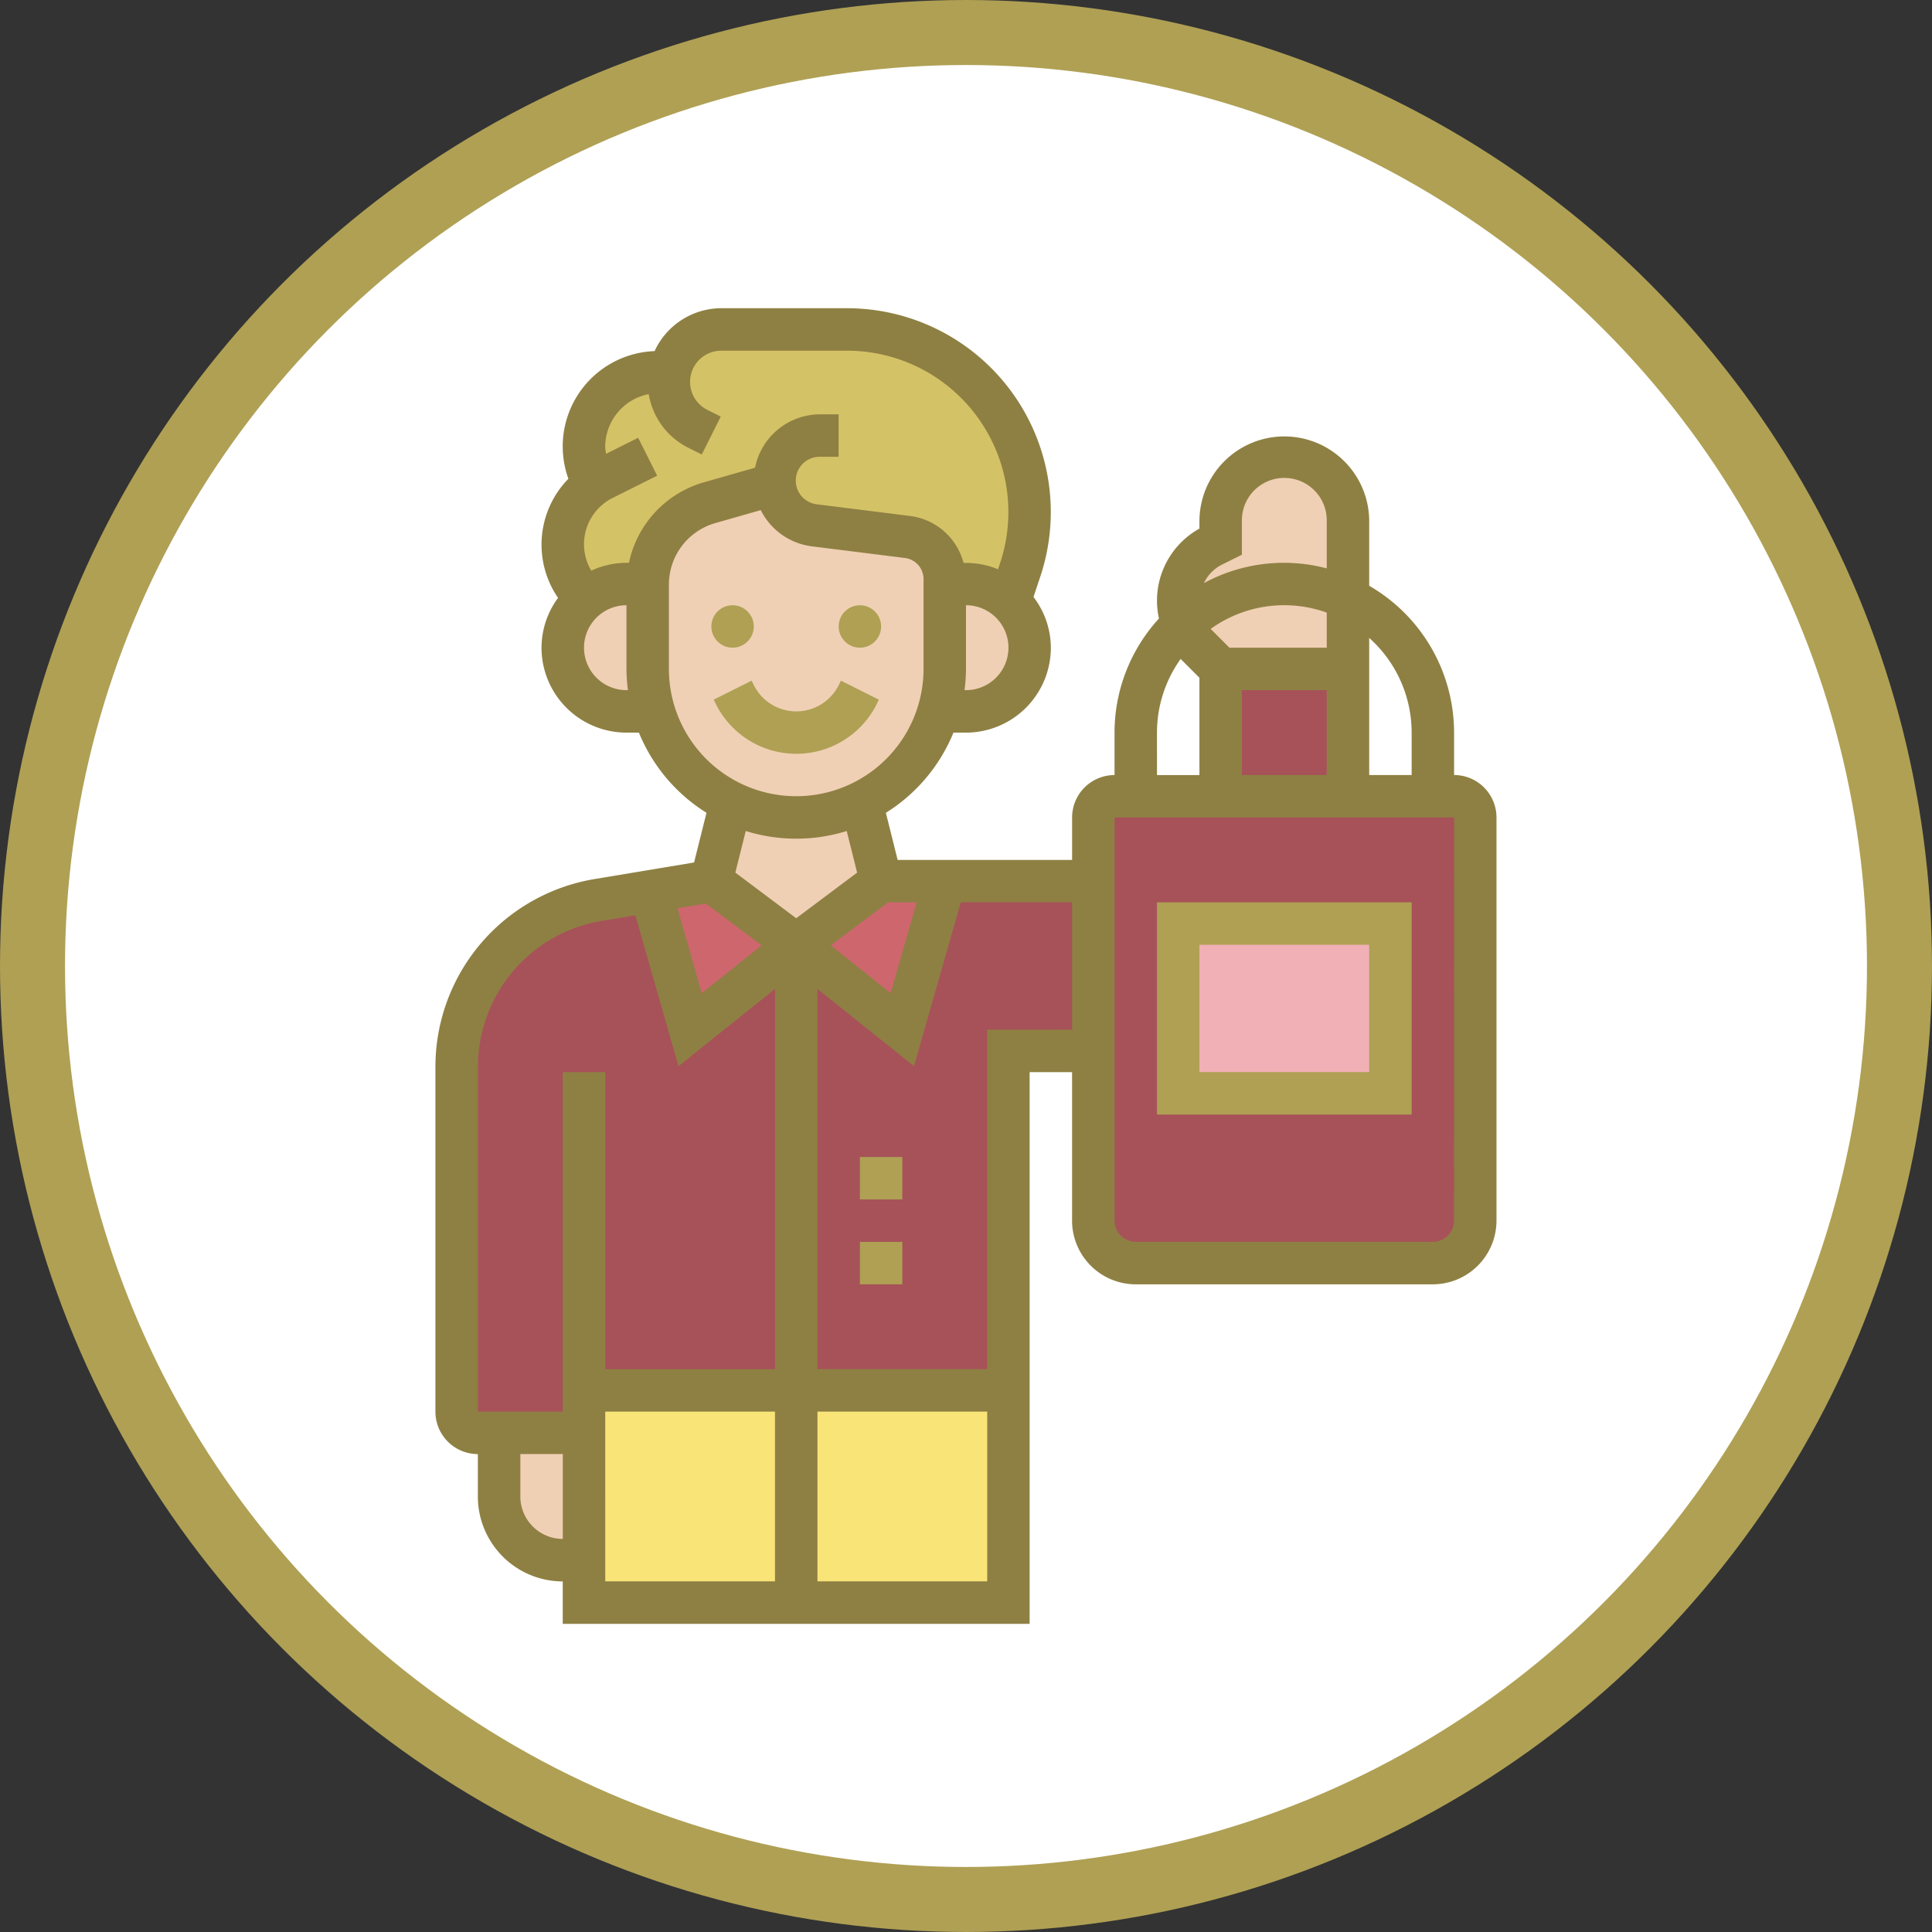<svg xmlns="http://www.w3.org/2000/svg" width="178.297" height="178.296" viewBox="0 0 178.297 178.296">
  <rect x="0" y="0" width="178.297" height="178.296" fill="#333333" stroke="none"/>
  <g id="Grupo_61526" data-name="Grupo 61526" transform="translate(-941.275 -5278.188)">
    <circle id="Elipse_4217" data-name="Elipse 4217" cx="86.148" cy="86.148" r="86.148" transform="translate(944.275 5281.188)" fill="#fff" stroke="#afa054" stroke-miterlimit="10" stroke-width="6"/>
    <g id="Grupo_60551" data-name="Grupo 60551" transform="translate(160.595 0.969)">
      <g id="Grupo_60535" data-name="Grupo 60535">
        <path id="Trazado_109917" data-name="Trazado 109917" d="M835.5,5321.932a7.162,7.162,0,0,1-.921-3.467,6.92,6.92,0,0,1,6.933-6.932h1a4.787,4.787,0,0,1,1.312-2.507,4.908,4.908,0,0,1,3.427-1.41h11.614a16.849,16.849,0,0,1,15.98,22.169l-.979,2.937a5.891,5.891,0,0,0-4.034-1.6H867.87v-.451a3.931,3.931,0,0,0-3.427-3.9l-8.6-1.077a4.083,4.083,0,0,1-3.6-3.819h-.019l-6.091,1.743a7.843,7.843,0,0,0-5.679,7.5h-1.959a5.915,5.915,0,0,0-3.721,1.331,6.795,6.795,0,0,1,.725-10.516Z" fill="#d4c266"/>
      </g>
      <g id="Grupo_60536" data-name="Grupo 60536">
        <path id="Trazado_109918" data-name="Trazado 109918" d="M854.161,5405.536H834.577v19.584h39.168v-19.584Z" fill="#f9e478"/>
      </g>
      <g id="Grupo_60537" data-name="Grupo 60537">
        <path id="Trazado_109919" data-name="Trazado 109919" d="M834.577,5409.453h-9.792a1.965,1.965,0,0,1-1.958-1.959v-31.765a15.667,15.667,0,0,1,13.082-15.452l4.818-.8,3.642,12.769,9.792-7.834v41.127H834.577Z" fill="#a75259"/>
      </g>
      <g id="Grupo_60538" data-name="Grupo 60538">
        <path id="Trazado_109920" data-name="Trazado 109920" d="M854.161,5405.536v-41.127l9.792,7.834,3.917-13.709h13.709V5374.2h-7.834v31.335Z" fill="#a75259"/>
      </g>
      <g id="Grupo_60539" data-name="Grupo 60539">
        <path id="Trazado_109921" data-name="Trazado 109921" d="M867.87,5358.534l-3.917,13.709-9.792-7.834,7.834-5.875Z" fill="#ce666e"/>
      </g>
      <g id="Grupo_60540" data-name="Grupo 60540">
        <path id="Trazado_109922" data-name="Trazado 109922" d="M854.161,5364.409l-9.792,7.834-3.642-12.769,5.6-.94Z" fill="#ce666e"/>
      </g>
      <g id="Grupo_60541" data-name="Grupo 60541">
        <path id="Trazado_109923" data-name="Trazado 109923" d="M834.577,5409.453v11.75h-1.958a5.867,5.867,0,0,1-5.875-5.875v-5.875Z" fill="#f0d0b4"/>
      </g>
      <g id="Grupo_60542" data-name="Grupo 60542">
        <path id="Trazado_109924" data-name="Trazado 109924" d="M903.356,5321.09a5.871,5.871,0,0,0-10.027,4.151v1.959l-.763.391a5.693,5.693,0,0,0-1.489,9.107l2.252,2.252H905.08v-13.709a5.859,5.859,0,0,0-1.724-4.151Z" fill="#f0d0b4"/>
      </g>
      <g id="Grupo_60543" data-name="Grupo 60543">
        <path id="Trazado_109925" data-name="Trazado 109925" d="M873.863,5332.722a5.877,5.877,0,0,1-4.034,10.145H867.3a13.538,13.538,0,0,0,.568-3.917v-7.833h1.959a5.891,5.891,0,0,1,4.034,1.6Z" fill="#f0d0b4"/>
      </g>
      <g id="Grupo_60544" data-name="Grupo 60544">
        <path id="Trazado_109926" data-name="Trazado 109926" d="M860.174,5351.269l1.821,7.265-7.834,5.875-7.833-5.875,1.821-7.265a13.7,13.7,0,0,0,12.025,0Z" fill="#f0d0b4"/>
      </g>
      <g id="Grupo_60545" data-name="Grupo 60545">
        <path id="Trazado_109927" data-name="Trazado 109927" d="M867.87,5331.117v7.833a13.7,13.7,0,0,1-7.7,12.319,13.7,13.7,0,0,1-12.025,0,13.716,13.716,0,0,1-7.128-8.4,13.5,13.5,0,0,1-.568-3.917v-7.833a7.843,7.843,0,0,1,5.679-7.5l6.091-1.743h.019a4.083,4.083,0,0,0,3.6,3.819l8.6,1.077a3.931,3.931,0,0,1,3.427,3.9Z" fill="#f0d0b4"/>
      </g>
      <g id="Grupo_60546" data-name="Grupo 60546">
        <path id="Trazado_109928" data-name="Trazado 109928" d="M841.021,5342.867h-2.527a5.875,5.875,0,0,1,0-11.75h1.959v7.833A13.5,13.5,0,0,0,841.021,5342.867Z" fill="#f0d0b4"/>
      </g>
      <g id="Grupo_60547" data-name="Grupo 60547">
        <path id="Trazado_109929" data-name="Trazado 109929" d="M893.329,5338.95H905.08V5350.7H893.329Z" fill="#a75259"/>
      </g>
      <g id="Grupo_60548" data-name="Grupo 60548">
        <path id="Trazado_109930" data-name="Trazado 109930" d="M916.83,5352.659v37.21a3.928,3.928,0,0,1-3.917,3.916H885.5a3.928,3.928,0,0,1-3.917-3.916v-37.21a1.964,1.964,0,0,1,1.958-1.958h31.335A1.964,1.964,0,0,1,916.83,5352.659Z" fill="#a75259"/>
      </g>
      <g id="Grupo_60549" data-name="Grupo 60549">
        <path id="Trazado_109931" data-name="Trazado 109931" d="M889.413,5362.451H909v15.667H889.413Z" fill="#f1b0b5"/>
      </g>
      <g id="Grupo_60550" data-name="Grupo 60550">
        <circle id="Elipse_4231" data-name="Elipse 4231" cx="1.958" cy="1.958" r="1.958" transform="translate(846.328 5333.075)" fill="#afa054"/>
        <circle id="Elipse_4232" data-name="Elipse 4232" cx="1.958" cy="1.958" r="1.958" transform="translate(858.078 5333.075)" fill="#afa054"/>
        <path id="Trazado_109932" data-name="Trazado 109932" d="M861.582,5342.2l.205-.413-3.5-1.753-.206.415a4.378,4.378,0,0,1-7.833,0l-.206-.413-3.5,1.753.206.413a8.3,8.3,0,0,0,14.841,0Z" fill="#afa054"/>
        <path id="Trazado_109933" data-name="Trazado 109933" d="M860.037,5391.827h3.916v3.917h-3.916Z" fill="#afa054"/>
        <path id="Trazado_109934" data-name="Trazado 109934" d="M860.037,5383.993h3.916v3.917h-3.916Z" fill="#afa054"/>
        <path id="Trazado_109935" data-name="Trazado 109935" d="M910.955,5360.493h-23.5v19.584h23.5Zm-3.917,15.667H891.371v-11.751h15.667Z" fill="#afa054"/>
        <path id="Trazado_109936" data-name="Trazado 109936" d="M914.872,5348.742v-3.917a15.668,15.668,0,0,0-7.834-13.548v-6.036a7.834,7.834,0,0,0-15.667,0V5326a7.61,7.61,0,0,0-3.917,6.678,7.744,7.744,0,0,0,.182,1.622,15.592,15.592,0,0,0-4.1,10.528v3.917a3.92,3.92,0,0,0-3.916,3.917v3.917h-16.1l-1.086-4.348a15.744,15.744,0,0,0,6.237-7.4h1.154a7.841,7.841,0,0,0,7.833-7.833,7.749,7.749,0,0,0-1.6-4.687l.631-1.891a18.81,18.81,0,0,0-17.843-24.757h-11.6a6.8,6.8,0,0,0-6.157,3.958,8.8,8.8,0,0,0-7.955,11.782,8.688,8.688,0,0,0-.954,10.993,7.756,7.756,0,0,0-1.525,4.6,7.841,7.841,0,0,0,7.833,7.833h1.154a15.729,15.729,0,0,0,6.237,7.4l-1.145,4.585-9.144,1.523a17.571,17.571,0,0,0-14.727,17.387v31.771a3.921,3.921,0,0,0,3.916,3.917v3.917a7.842,7.842,0,0,0,7.834,7.833v3.917H875.7V5376.16h3.917v13.709a5.882,5.882,0,0,0,5.875,5.875h27.417a5.883,5.883,0,0,0,5.876-5.875v-37.21A3.921,3.921,0,0,0,914.872,5348.742Zm-3.917-3.917v3.917h-3.917v-12.651A11.718,11.718,0,0,1,910.955,5344.825Zm-7.834-7.833H894.14l-1.676-1.675c-.02-.019-.034-.043-.051-.062a11.626,11.626,0,0,1,10.708-1.5Zm-7.833,3.917h7.833v7.833h-7.833Zm-1.855-11.573,1.855-.924v-3.171a3.916,3.916,0,0,1,7.833,0v4.432a15.468,15.468,0,0,0-11.337,1.359,3.687,3.687,0,0,1,1.649-1.7Zm-5.979,15.489a11.679,11.679,0,0,1,2.188-6.8c.019.02.033.045.053.065l1.676,1.674v8.981h-3.917Zm-22.181,15.668-2.4,8.382-5.519-4.417,5.288-3.965Zm4.556-19.584h-.136a15.648,15.648,0,0,0,.136-1.959v-5.875a3.917,3.917,0,0,1,0,7.834Zm-31.335,0a3.917,3.917,0,0,1,0-7.834v5.875a15.836,15.836,0,0,0,.135,1.959Zm.233-11.751h-.233a7.735,7.735,0,0,0-3.247.727,4.774,4.774,0,0,1,2-6.727l4.079-2.039-1.753-3.5-2.957,1.479a5.132,5.132,0,0,1-.084-.638,4.969,4.969,0,0,1,4.018-4.869,6.752,6.752,0,0,0,3.657,4.953l1.239.619,1.751-3.5-1.239-.619a2.883,2.883,0,0,1,1.29-5.462h11.6a14.894,14.894,0,0,1,14.128,19.6l-.192.574a7.811,7.811,0,0,0-2.961-.59h-.22a5.867,5.867,0,0,0-4.927-4.33l-8.592-1.075a2.2,2.2,0,0,1,.275-4.387h1.713v-3.917h-1.713a6.126,6.126,0,0,0-6,4.926l-4.769,1.361a9.824,9.824,0,0,0-6.868,7.422Zm3.684,9.792v-7.8a5.9,5.9,0,0,1,4.259-5.65l4.217-1.205a6.124,6.124,0,0,0,4.716,3.343l8.591,1.076a1.961,1.961,0,0,1,1.716,1.942v8.292a11.749,11.749,0,1,1-23.5,0Zm11.75,15.667a15.628,15.628,0,0,0,4.659-.707l.96,3.839-5.619,4.212-5.618-4.214.959-3.839A15.576,15.576,0,0,0,854.161,5354.617Zm-8.337,5.987,5.141,3.856-5.519,4.417-2.238-7.836Zm-21.039,15.119A13.665,13.665,0,0,1,836.24,5362.2l3.077-.513,3.977,13.922,8.909-7.124v35.092H836.536V5376.16h-3.917v31.334h-7.834Zm3.917,39.6v-3.917h3.917v7.834A3.921,3.921,0,0,1,828.7,5415.328Zm7.834-7.834H852.2v15.667H836.536Zm19.584,15.667v-15.667h15.667v15.667Zm15.667-50.918v31.334H856.12v-35.092l8.909,7.126,4.318-15.118h10.274v11.75Zm43.085,17.626a1.961,1.961,0,0,1-1.959,1.958H885.5a1.961,1.961,0,0,1-1.959-1.958v-37.21h31.335Z" fill="#8e8043"/>
      </g>
    </g>
  </g>
</svg>

